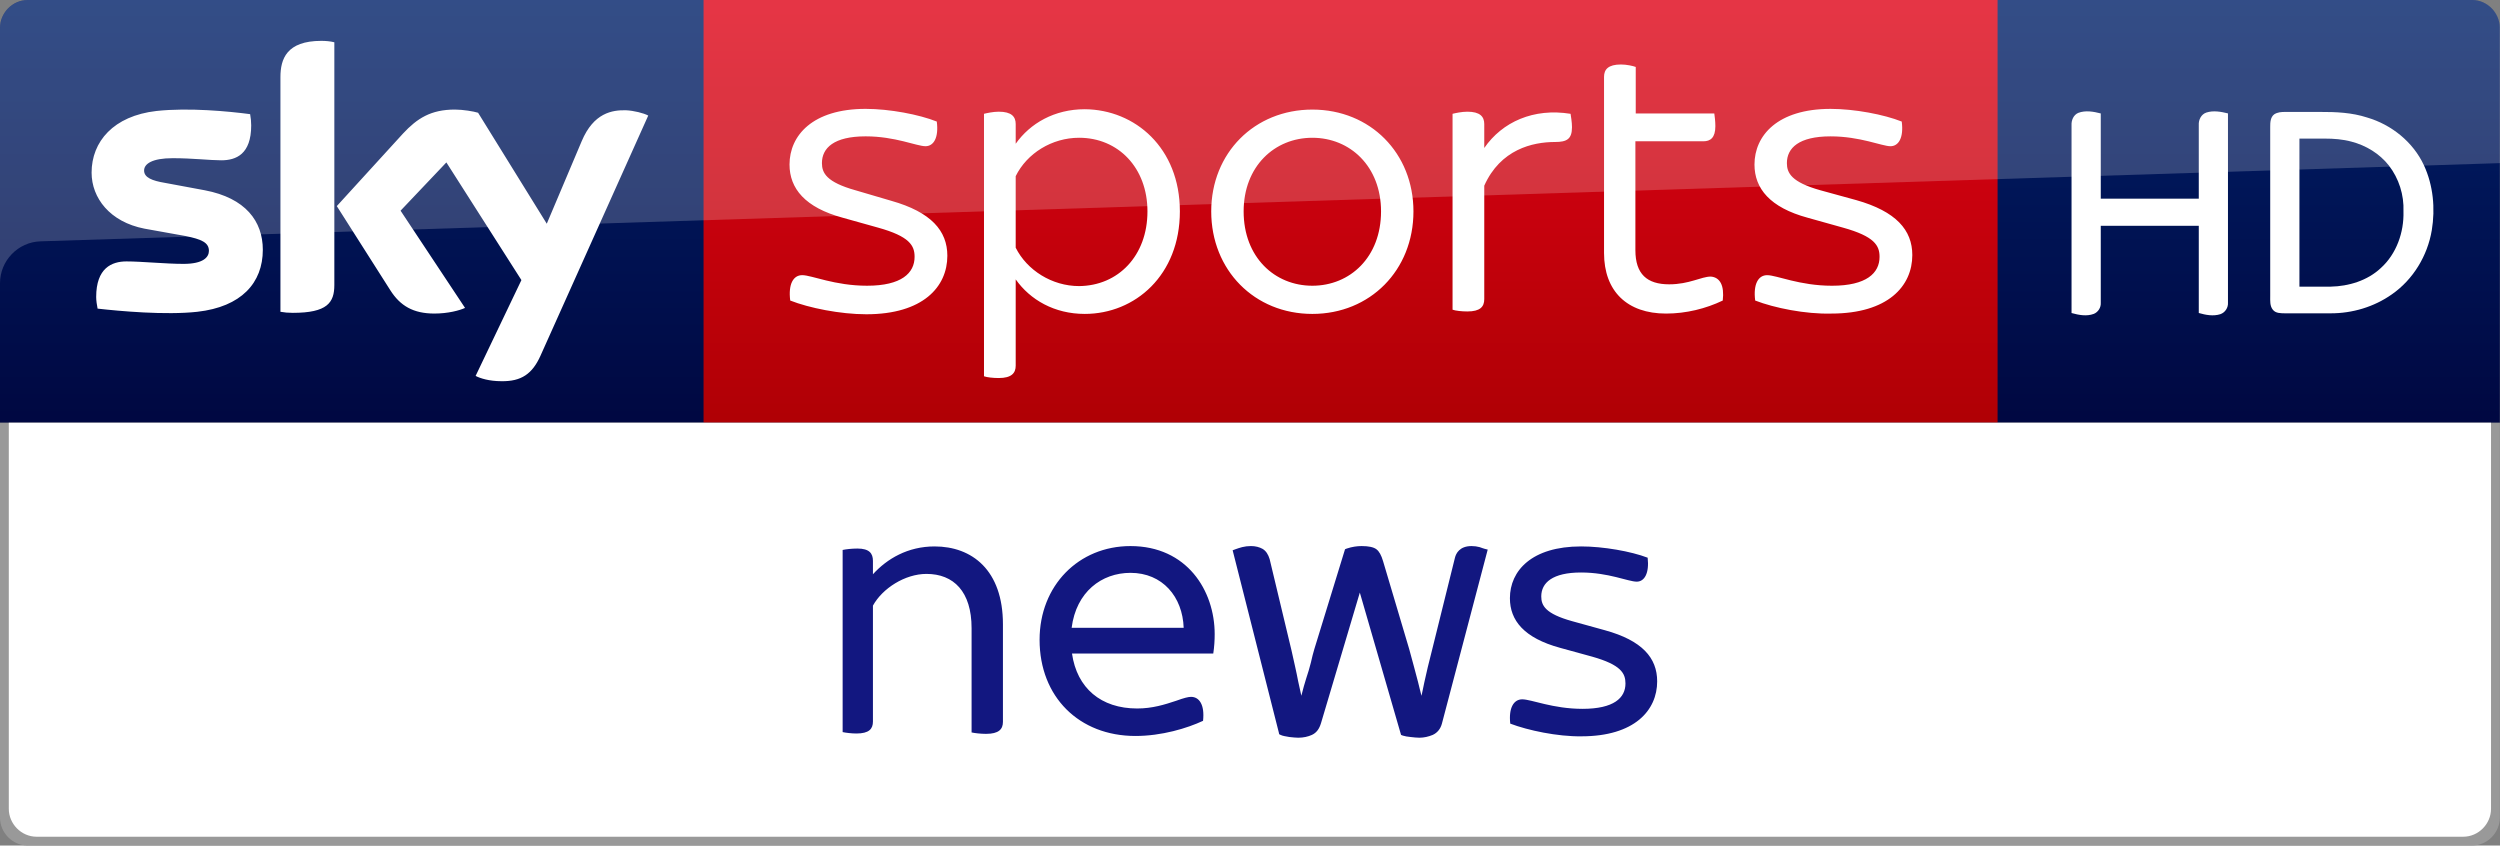 <svg height="240" viewBox="0 0 709.61 240" width="709.61" xmlns="http://www.w3.org/2000/svg" xmlns:xlink="http://www.w3.org/1999/xlink"><rect x="0" y="0" width="709.61" height="240" fill="#808080" stroke="none"/><linearGradient id="a" gradientTransform="matrix(-1 0 0 -1 -8215.806 -4580.7)" gradientUnits="userSpaceOnUse" x1="-8599.162" x2="-8599.162" y1="-4719.377" y2="-4553.606"><stop offset="0" stop-color="#a80002"/><stop offset="1" stop-color="#ea021a"/></linearGradient><linearGradient id="b" gradientTransform="matrix(-1 0 0 1 709.56 0)" gradientUnits="userSpaceOnUse" x1="99.851" x2="99.851" y1="138.674" y2="-27.096"><stop offset="0" stop-color="#00043b"/><stop offset="1" stop-color="#002672"/></linearGradient><path d="m7.9 0c-4.4 0-7.9 3.7-7.9 7.9v112.1h709.561v-112.1c0-4.2-3.5-7.9-7.9-7.9z" fill="url(#b)"/><g transform="matrix(.48 0 0 .48 567 0)"><path d="m47.72 66.75c4.27-1.63 9.01-.77 13.3.33v50.41h57.96v-43.52c-.2-3.08 1.41-6.38 4.46-7.41 4.18-1.36 8.64-.52 12.8.5v111.94c.19 2.95-1.68 5.81-4.48 6.78-4.19 1.35-8.66.5-12.78-.69v-51.58h-57.96v45.56c.17 2.76-1.52 5.48-4.09 6.53-4.28 1.62-8.94.68-13.19-.49v-111.08c-.16-2.92 1.16-6.08 3.98-7.28z" fill="#fff"/><path d="m163.6 67.6c1.935-1.25 4.183-1.423 6.447-1.407h20.664c9.42-.029 18.815.355 27.86 3.307 14.45 4.25 27.14 14.48 33.54 28.21 5.52 11.92 6.78 25.54 4.66 38.43-2.52 15.09-11.04 29.21-23.67 37.96-10.48 7.39-23.33 11.21-36.12 11.18h-27.04c-2.47-.06-5.46.05-7.15-2.1-1.87-2.29-1.55-5.41-1.57-8.16v-100.06c-.01-2.57.12-5.67 2.38-7.36m14.9 14.359v87.541h18.52c10.64-.21 21.64-3.56 29.54-10.93 9.32-8.38 13.81-21.17 13.46-33.53.39-9.74-2.69-19.54-8.69-27.24-5.52-7-13.5-11.82-22.09-14.05-5.145-1.391-10.41-1.791-15.703-1.791z" fill="#fff"/></g><path d="m199.7 0h367.3v120h-367.3z" fill="url(#a)"/><path d="m135 106.7c1.3.7 3.9 1.5 7.3 1.5 5.7.1 8.8-2.1 11.1-7.2l30.6-68.2c-1.3-.7-4.1-1.4-6.3-1.5-3.9-.1-9.2.7-12.6 8.8l-9.9 23.4-19.5-31.5c-1.3-.4-4.3-.9-6.6-.9-6.8 0-10.7 2.5-14.7 6.8l-18.8 20.6 15.2 23.9c2.8 4.4 6.5 6.6 12.5 6.6 3.9 0 7.2-.9 8.7-1.6l-18.3-27.6 13-13.7 21.3 33.4zm-40.1-25.8c0 5-2 7.9-11.8 7.9-1.3 0-2.4-.1-3.5-.3v-66.6c0-5.1 1.7-10.3 11.6-10.3 1.2 0 2.5.1 3.7.4zm-20.3-10c0 9.4-6.1 16.2-18.6 17.6-9 1-22.1-.2-28.3-.9-.2-1-.4-2.3-.4-3.3 0-8.2 4.4-10.1 8.6-10.1 4.3 0 11.1.7 16.2.7 5.6 0 7.2-1.9 7.2-3.7 0-2.4-2.2-3.3-6.6-4.2l-11.7-2.1c-9.8-1.9-15-8.7-15-15.9 0-8.8 6.2-16.1 18.4-17.5 9.2-1 20.5.1 26.6.9.2 1.1.3 2.1.3 3.2 0 8.2-4.3 9.9-8.5 9.9-3.2 0-8.1-.6-13.8-.6-5.8 0-8.1 1.6-8.1 3.5 0 2 2.3 2.9 5.9 3.5l11.3 2.1c11.6 2.2 16.5 8.8 16.5 16.9m149.7 14.4c-.6-4.7.9-7.2 3.4-7.2 2.7 0 9.2 3 18.4 3 9.8 0 13.5-3.6 13.5-8.2 0-3.2-1.4-5.8-10.4-8.3l-10-2.8c-10.7-2.9-15.1-8.3-15.1-15.1 0-8.2 6.5-15.8 21.6-15.8 6.8 0 15.2 1.6 20.2 3.6.6 4.6-.9 7-3.2 7-2.5 0-8.6-2.8-17-2.8-9 0-12.4 3.3-12.4 7.6 0 2.8 1.3 5.4 9.5 7.7l10.2 3c11.3 3.2 15.9 8.5 15.9 15.6 0 8.8-6.9 16.6-23 16.6-7.4 0-16.3-1.8-21.6-3.9m110.6-25.3c0 18.1-12.7 29.1-27 29.1-8.6 0-15.5-4-19.6-9.8v24.5c0 2.1-1.2 3.5-4.8 3.5-1.6 0-3.4-.2-4.2-.5v-74.5c.8-.2 2.6-.6 4.2-.6 3.6 0 4.8 1.4 4.8 3.5v5.6c4.1-5.8 11-9.8 19.6-9.8 14.3.1 27 11 27 29m-9.2 0c0-12.4-8.3-20.9-19.4-20.9-7.7 0-14.8 4.4-18 10.9v20.3c3.2 6.4 10.3 10.9 18 10.9 11.1-.1 19.4-8.6 19.4-21.2m18.1 0c0-16.6 12.3-28.9 28.7-28.9 16.5 0 28.7 12.4 28.7 28.9 0 16.7-12.3 29.1-28.7 29.1s-28.7-12.4-28.7-29.1m48.2 0c0-12.8-8.8-20.9-19.5-20.9s-19.5 8.1-19.5 20.9c0 13 8.8 21.1 19.5 21.1s19.5-8.1 19.5-21.1m54.2-23.9c0 3.4-1.5 4.2-4.8 4.2-6.4 0-15.5 2.1-20.1 12.4v32.2c0 2.2-1.2 3.5-4.8 3.5-1.6 0-3.4-.2-4.2-.5v-55.6c.8-.2 2.6-.6 4.2-.6 3.6 0 4.8 1.4 4.8 3.5v6.8c5.1-7.4 14-11.4 24.5-9.7.1.7.4 2.4.4 3.8m52 49.2c-.6-4.7.9-7.2 3.4-7.2 2.7 0 9.2 3 18.4 3 9.8 0 13.5-3.6 13.5-8.2 0-3.2-1.4-5.8-10.4-8.3l-10-2.8c-10.7-2.9-15.1-8.3-15.1-15.1 0-8.2 6.5-15.8 21.6-15.8 6.8 0 15.2 1.6 20.2 3.6.6 4.6-.9 7-3.2 7-2.4 0-8.6-2.8-17-2.8-9 0-12.4 3.3-12.4 7.6 0 2.8 1.3 5.4 9.5 7.7l10.2 2.8c11.3 3.2 15.9 8.5 15.9 15.6 0 8.8-6.9 16.6-23 16.6-7.3.2-16.2-1.6-21.6-3.7m-9.2 0c-4.8 2.3-10.4 3.7-16.1 3.7-11 0-17.6-6.3-17.6-17.2v-50c0-2.1 1.2-3.5 4.8-3.5 1.6 0 3.4.4 4.2.7v13.2h22.3c.1.7.3 2.2.3 3.6 0 3.3-1.4 4.3-3.4 4.3h-19.3v30.9c0 6.8 3.3 9.7 9.6 9.7 5.7 0 9.1-2.2 11.8-2.2 2.6.2 3.9 2.5 3.4 6.8" fill="#fff"/><path d="m8 0c-4.4 0-8 3.6-8 8v72.4c0-6.4 5.1-11.7 11.5-11.9l698.11-22.199v-38.301c0-4.4-3.6-8-8-8z" fill="#fff" opacity=".2"/><path d="m7.9 240c-4.4 0-7.9-3.7-7.9-7.9v-112.1h709.561v112.1c0 4.2-3.5 7.9-7.9 7.9z" fill="#999"/><path d="m10.4 237.5c-4.4 0-7.9-3.7-7.9-7.9v-109.6h704.56v109.6c0 4.2-3.5 7.9-7.9 7.9z" fill="#fff"/><path d="m773.5 35.8c-.4-.1-.9-.3-1.5-.5-.7-.2-1.5-.3-2.3-.3-3.4 0-4.4 2.1-4.7 3.3l-6.5 26.2c-.9 3.4-1.6 6.5-2.2 9.2-.3 1.3-.5 2.6-.8 3.8-.3-1.3-.7-2.6-1-4-.7-2.8-1.6-5.9-2.5-9.3l-7.4-24.9c-.5-1.7-1.1-2.8-1.9-3.4s-2.2-.9-4.2-.9c-1.3 0-2.7.2-4.2.7l-.5.2-8.7 28.3c-.3 1.1-.7 2.4-1 3.9-.4 1.5-.8 3-1.3 4.4-.5 1.5-.9 3.1-1.3 4.6 0 .1-.1.2-.1.4-.3-1.4-.6-2.8-.9-4.1-.5-2.7-1.2-5.6-1.9-8.8l-6.2-25.9c-.4-1.3-1-2.3-2-2.9-.9-.5-2-.8-3.3-.8-.9 0-1.7.1-2.5.3-.7.2-1.4.4-1.9.6l-.8.3 13.1 51.7.1.5.4.2c.6.3 1.4.4 2.5.6 1 .1 1.8.2 2.5.2 1.5 0 2.8-.3 3.9-.8 1.3-.6 2.1-1.7 2.6-3.4l11-37 11.7 40.4.5.2c.6.2 1.3.3 2.2.4s1.8.2 2.5.2c1.3 0 2.6-.3 3.8-.8 1.3-.6 2.2-1.7 2.6-3.2l13-49.4zm-77.1 29.7h-40.1c1.4 9.8 8.2 15.6 18.5 15.6 4.3 0 7.8-1.1 11.1-2.2 2.2-.8 3.4-1.1 4.2-1.1 2.3 0 3.9 2.2 3.4 6.8-4.5 2.1-11.7 4.3-19.2 4.3-16 0-27.2-11.1-27.2-27.3 0-15.4 11.1-26.6 25.8-26.6 16 0 23.9 12.6 23.9 25 0 1.7-.1 3.5-.4 5.5m-40.2-7.3h31.8c-.3-8.8-6-15.6-15.1-15.6-8.2 0-15.4 5.4-16.7 15.6m124.5 27.2c-.5-4.5 1-6.9 3.4-6.9 2.6 0 8.7 2.7 17.1 2.7 8.9 0 12.2-3.1 12.2-7.2 0-2.9-1.3-5.3-9.4-7.6l-9.1-2.5c-10.3-2.8-14.3-7.8-14.3-14.1 0-7.8 6.2-14.7 20.2-14.7 6.3 0 14.2 1.4 18.9 3.2.5 4.4-.9 6.8-3.1 6.8-2.4 0-8-2.6-15.8-2.6-8.1 0-11.3 2.9-11.3 6.8 0 2.6 1.2 4.9 8.7 7l9.4 2.6c10.5 2.9 14.8 7.8 14.8 14.5 0 8.2-6.4 15.6-21.5 15.6-6.8.1-15.2-1.7-20.2-3.6m-189.5 2.4v-51.7c.9-.2 2.6-.4 4.2-.4 3.4 0 4.4 1.4 4.4 3.5v3.8c4-4.4 9.9-7.9 17.5-7.9 10.6 0 19.4 6.7 19.4 22.1v27.7c0 2.1-1.2 3.4-4.8 3.4-1.5 0-3.2-.2-4.1-.4v-29.6c0-10.4-5.1-15.4-12.8-15.4-6.1 0-12.5 4.1-15.2 9v32.9c0 2.1-1.1 3.4-4.7 3.4-1.3 0-3-.2-3.9-.4z" fill="#121780" transform="translate(-352.02 120)"/></svg>